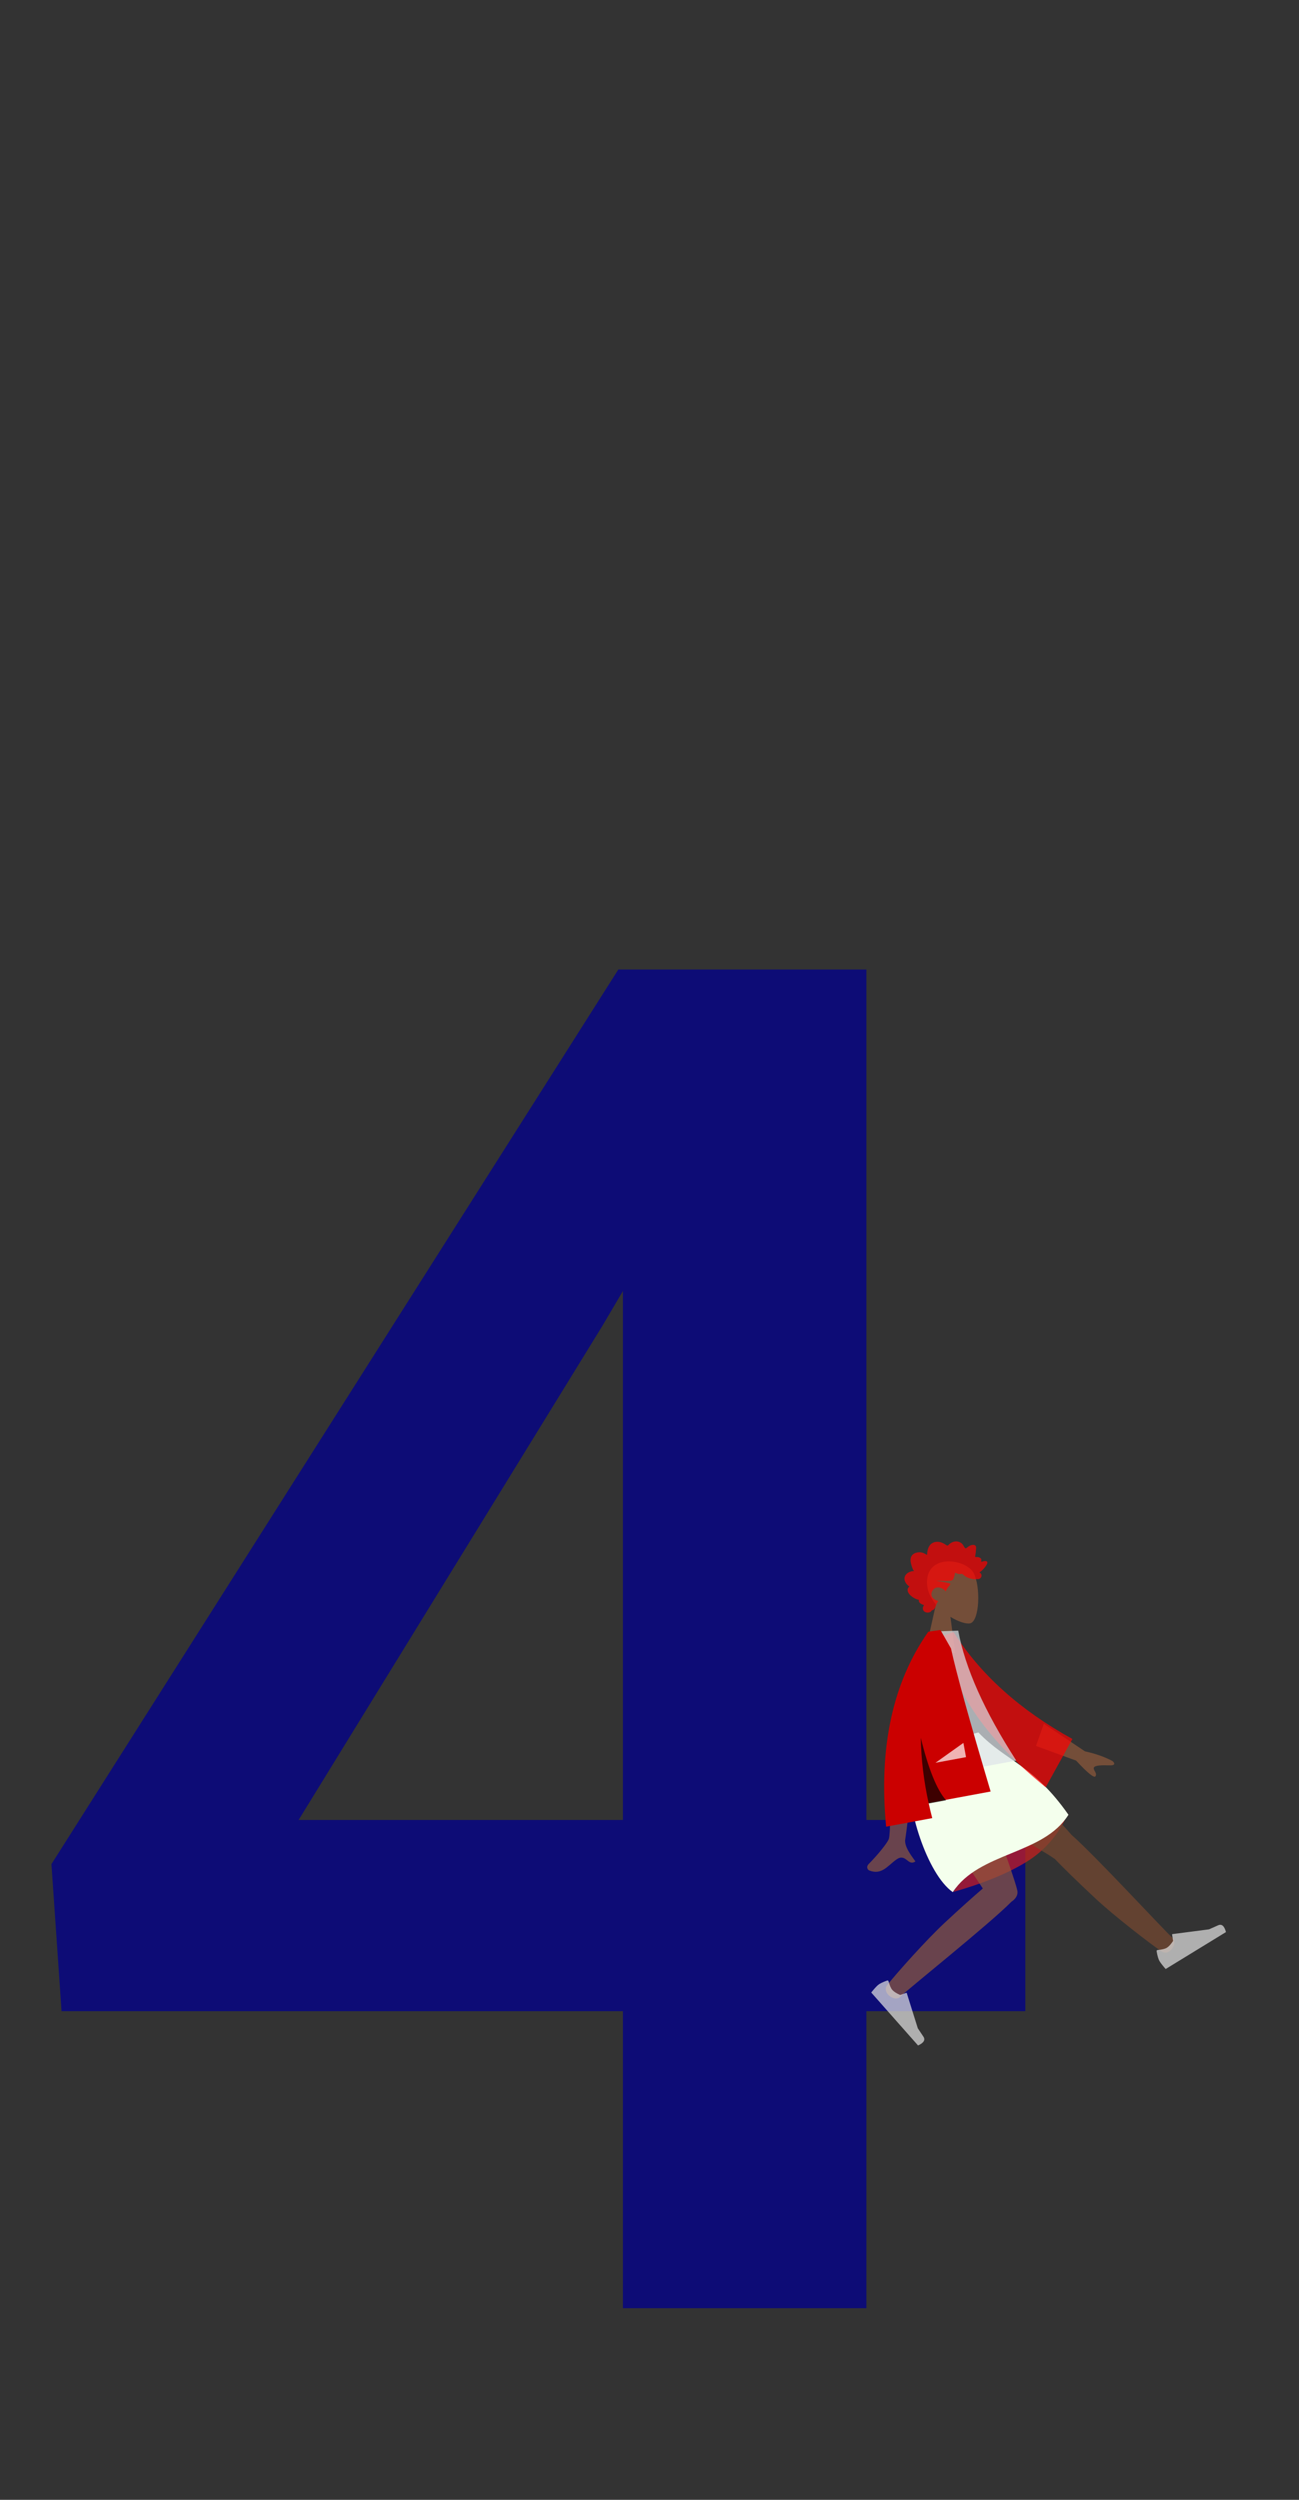 <svg width="156" height="300" viewBox="0 0 156 300" fill="none" xmlns="http://www.w3.org/2000/svg">
<rect x="0" y="0" width="156" height="300" fill="#333333" stroke="none"/>
<path opacity="0.87" d="M123.135 218.412V241.361H7.393L6.179 223.708L74.256 116.351H97.537L72.38 159.051L35.859 218.412H123.135ZM104.047 116.351V277H74.808V116.351H104.047Z" fill="#080680"/>
<path fill-rule="evenodd" clip-rule="evenodd" d="M112.395 192.552C111.709 191.733 111.248 190.732 111.337 189.616C111.593 186.399 116.071 187.146 116.929 188.778C117.786 190.41 117.645 194.53 116.515 194.811C116.064 194.922 115.108 194.63 114.139 194.035L114.711 198.365L111.098 198.333L112.395 192.552Z" fill="#915B3C" fill-opacity="0.7"/>
<path fill-rule="evenodd" clip-rule="evenodd" d="M109.771 188.531C109.655 188.414 109.593 188.249 109.539 188.092C109.484 187.929 109.43 187.764 109.393 187.594C109.32 187.255 109.323 186.866 109.567 186.606C109.763 186.397 110.055 186.305 110.323 186.287C110.502 186.274 110.685 186.301 110.856 186.359C111.026 186.416 111.171 186.529 111.335 186.599C111.345 186.235 111.411 185.854 111.599 185.544C111.78 185.246 112.066 185.081 112.39 185.039C112.722 184.996 113.049 185.077 113.345 185.24C113.419 185.281 113.492 185.323 113.562 185.372C113.621 185.412 113.682 185.461 113.751 185.478C113.828 185.496 113.867 185.452 113.918 185.396C113.977 185.331 114.044 185.273 114.115 185.222C114.427 184.997 114.836 184.907 115.194 185.047C115.359 185.111 115.519 185.219 115.63 185.368C115.729 185.5 115.799 185.709 115.936 185.802C115.995 185.841 116.037 185.79 116.091 185.752C116.171 185.696 116.248 185.633 116.33 185.579C116.445 185.501 116.569 185.444 116.702 185.415C116.896 185.372 117.163 185.384 117.216 185.638C117.236 185.734 117.219 185.835 117.212 185.931C117.201 186.063 117.191 186.194 117.178 186.326C117.168 186.425 117.156 186.522 117.137 186.62C117.126 186.672 117.094 186.769 117.116 186.822C117.143 186.887 117.273 186.851 117.328 186.854C117.437 186.859 117.547 186.879 117.647 186.927C117.725 186.964 117.807 187.018 117.839 187.107C117.859 187.163 117.853 187.219 117.843 187.276C117.831 187.344 117.844 187.38 117.852 187.448C117.999 187.377 118.509 187.222 118.57 187.485C118.591 187.572 118.541 187.671 118.504 187.744C118.438 187.873 118.351 187.99 118.263 188.102C118.08 188.336 117.862 188.537 117.627 188.708C117.899 188.832 117.967 189.19 117.728 189.401C117.623 189.494 117.483 189.514 117.351 189.506C117.303 189.504 117.234 189.485 117.196 189.493C117.175 189.497 117.153 189.514 117.125 189.516C116.939 189.527 116.73 189.48 116.549 189.438C116.226 189.361 115.921 189.206 115.673 188.97C115.609 188.91 115.557 188.875 115.47 188.875C115.395 188.875 115.32 188.895 115.245 188.896C115.044 188.9 114.865 188.801 114.68 188.734C114.666 188.984 114.592 189.26 114.487 189.485C114.402 189.668 114.227 189.693 114.055 189.708C113.505 189.754 112.954 189.692 112.404 189.688C112.936 189.813 113.485 189.867 114.012 190.013C114.25 190.079 114.066 190.238 113.963 190.349C113.793 190.531 113.667 190.757 113.578 190.995C113.32 190.654 112.862 190.426 112.453 190.527C112.001 190.638 111.678 191.244 111.963 191.684C112.128 191.94 112.429 192.04 112.679 192.152C112.481 192.354 112.431 192.654 112.311 192.907C112.251 193.031 112.168 193.172 112.038 193.214C111.989 193.23 111.933 193.231 111.894 193.269C111.847 193.318 111.835 193.372 111.775 193.413C111.533 193.578 111.159 193.561 110.948 193.342C110.758 193.144 110.81 192.833 110.973 192.635C110.718 192.527 110.254 192.386 110.359 191.989C109.805 191.947 108.469 191.038 109.218 190.389C108.812 190.155 108.443 189.589 108.709 189.095C108.915 188.714 109.386 188.548 109.771 188.531Z" fill="#FF0000" fill-opacity="0.7"/>
<path fill-rule="evenodd" clip-rule="evenodd" d="M114.477 227.049C118.082 226.025 121.001 224.83 123.234 223.463C125.467 222.096 127.135 220.163 128.238 217.665C124.685 218.626 121.934 219.703 119.986 220.897C118.037 222.09 116.2 224.141 114.477 227.049Z" fill="#CF1F1F" fill-opacity="0.7"/>
<path fill-rule="evenodd" clip-rule="evenodd" d="M126.657 223.071C126.6 223.044 126.545 223.011 126.493 222.971C125.416 222.135 111.642 214.441 109.672 212.699L117.09 208.158C118.588 209.483 127.102 218.338 128.668 220.185C131.638 222.794 140.08 231.964 140.785 232.526C141.526 233.117 140.46 234.859 139.474 234.177C137.905 233.094 133.818 229.94 131.581 227.856C129.484 225.903 127.653 224.111 126.657 223.071Z" fill="#784931" fill-opacity="0.7"/>
<path fill-rule="evenodd" clip-rule="evenodd" d="M121.466 228.22C118.92 230.825 108.744 238.947 108.12 239.626C107.478 240.324 105.815 239.139 106.564 238.203C107.755 236.714 111.189 232.858 113.425 230.772C115.224 229.095 116.891 227.604 118.028 226.633C115.755 223.163 110.069 214.978 109.266 212.949L115.83 208.931C116.6 210.876 121.864 225.284 122.169 226.862C122.297 227.414 121.964 227.895 121.466 228.22Z" fill="#915B3C" fill-opacity="0.7"/>
<path fill-rule="evenodd" clip-rule="evenodd" d="M106.544 237.675C105.992 237.874 105.621 238.058 105.431 238.226C105.227 238.406 104.96 238.703 104.628 239.117C104.837 239.352 106.712 241.471 110.252 245.474C110.947 245.154 111.158 244.798 110.887 244.403C110.616 244.008 110.394 243.678 110.221 243.411L108.901 239.2C108.891 239.168 108.857 239.15 108.825 239.16C108.825 239.16 108.824 239.16 108.824 239.161L108.105 239.41C107.66 239.217 107.345 239.017 107.163 238.811C106.994 238.621 106.841 238.269 106.702 237.757C106.684 237.693 106.618 237.655 106.553 237.672C106.55 237.673 106.547 237.674 106.544 237.675Z" fill="#E4E4E4" fill-opacity="0.7"/>
<path fill-rule="evenodd" clip-rule="evenodd" d="M138.9 234.16C139 234.738 139.117 235.135 139.25 235.352C139.392 235.584 139.638 235.899 139.988 236.297C140.257 236.133 142.67 234.655 147.229 231.864C147.035 231.125 146.72 230.854 146.284 231.053C145.848 231.251 145.484 231.413 145.191 231.537L140.812 232.104C140.779 232.109 140.755 232.139 140.76 232.172C140.76 232.173 140.76 232.173 140.76 232.174L140.881 232.924C140.613 233.33 140.362 233.604 140.127 233.748C139.91 233.881 139.537 233.972 139.008 234.019C138.942 234.025 138.893 234.084 138.899 234.151C138.899 234.154 138.899 234.157 138.9 234.16Z" fill="#E4E4E4" fill-opacity="0.7"/>
<path fill-rule="evenodd" clip-rule="evenodd" d="M109.289 212.935C111.675 210.338 114.411 208.662 117.499 207.909C120.906 211.453 124.083 211.743 128.313 217.785C125.279 222.621 117.617 222.21 114.421 227.071C111.328 224.902 108.765 216.687 109.289 212.935Z" fill="#F4FFED"/>
<path fill-rule="evenodd" clip-rule="evenodd" d="M125.357 206.867L130.292 210.173C131.604 210.467 132.707 210.855 133.6 211.339C133.814 211.517 134.079 211.886 133.223 211.858C132.368 211.829 131.467 211.838 131.361 212.134C131.256 212.43 131.788 212.755 131.567 213.158C131.42 213.427 130.642 212.803 129.234 211.287L124.413 209.528L125.357 206.867ZM106.907 210.879L109.993 210.32C109.226 216.824 108.802 220.278 108.72 220.682C108.535 221.592 109.496 222.748 109.933 223.384C109.01 224.021 108.809 222.332 107.648 223.158C106.589 223.913 105.888 225.053 104.397 224.475C104.213 224.404 103.962 224.054 104.343 223.675C105.291 222.728 106.614 221.135 106.746 220.666C106.926 220.028 106.98 216.765 106.907 210.879Z" fill="#915B3C" fill-opacity="0.7"/>
<path fill-rule="evenodd" clip-rule="evenodd" d="M113.275 196.309L114.511 195.853C117.723 200.938 122.482 205.217 128.787 208.691L125.58 214.486C118.924 209.11 114.33 203.142 113.275 196.309Z" fill="#FF0000" fill-opacity="0.7"/>
<path fill-rule="evenodd" clip-rule="evenodd" d="M110.679 213.385L122.043 211.28C118.226 205.363 115.903 200.166 115.075 195.689L111.553 195.813C109.661 200.647 109.887 206.125 110.679 213.385Z" fill="#DDE3E9" fill-opacity="0.7"/>
<path fill-rule="evenodd" clip-rule="evenodd" d="M111.481 195.829C111.482 195.828 111.482 195.827 111.482 195.826L111.706 195.785C111.976 195.744 112.386 195.685 112.939 195.608L114.205 197.823C114.827 200.694 116.414 206.419 118.968 214.996L111.52 216.376C111.651 216.977 111.796 217.581 111.955 218.188L106.416 219.214C105.515 209.708 107.202 201.913 111.478 195.827L111.481 195.829Z" fill="#CB0000"/>
<path fill-rule="evenodd" clip-rule="evenodd" d="M110.581 208.551C111.49 212.279 112.501 214.778 113.614 216.048L111.532 216.433C110.939 213.74 110.622 211.112 110.581 208.551Z" fill="black" fill-opacity="0.7"/>
<path fill-rule="evenodd" clip-rule="evenodd" d="M112.34 211.55L115.698 209.161L116.014 210.869L112.34 211.55Z" fill="white" fill-opacity="0.7"/>
</svg>
